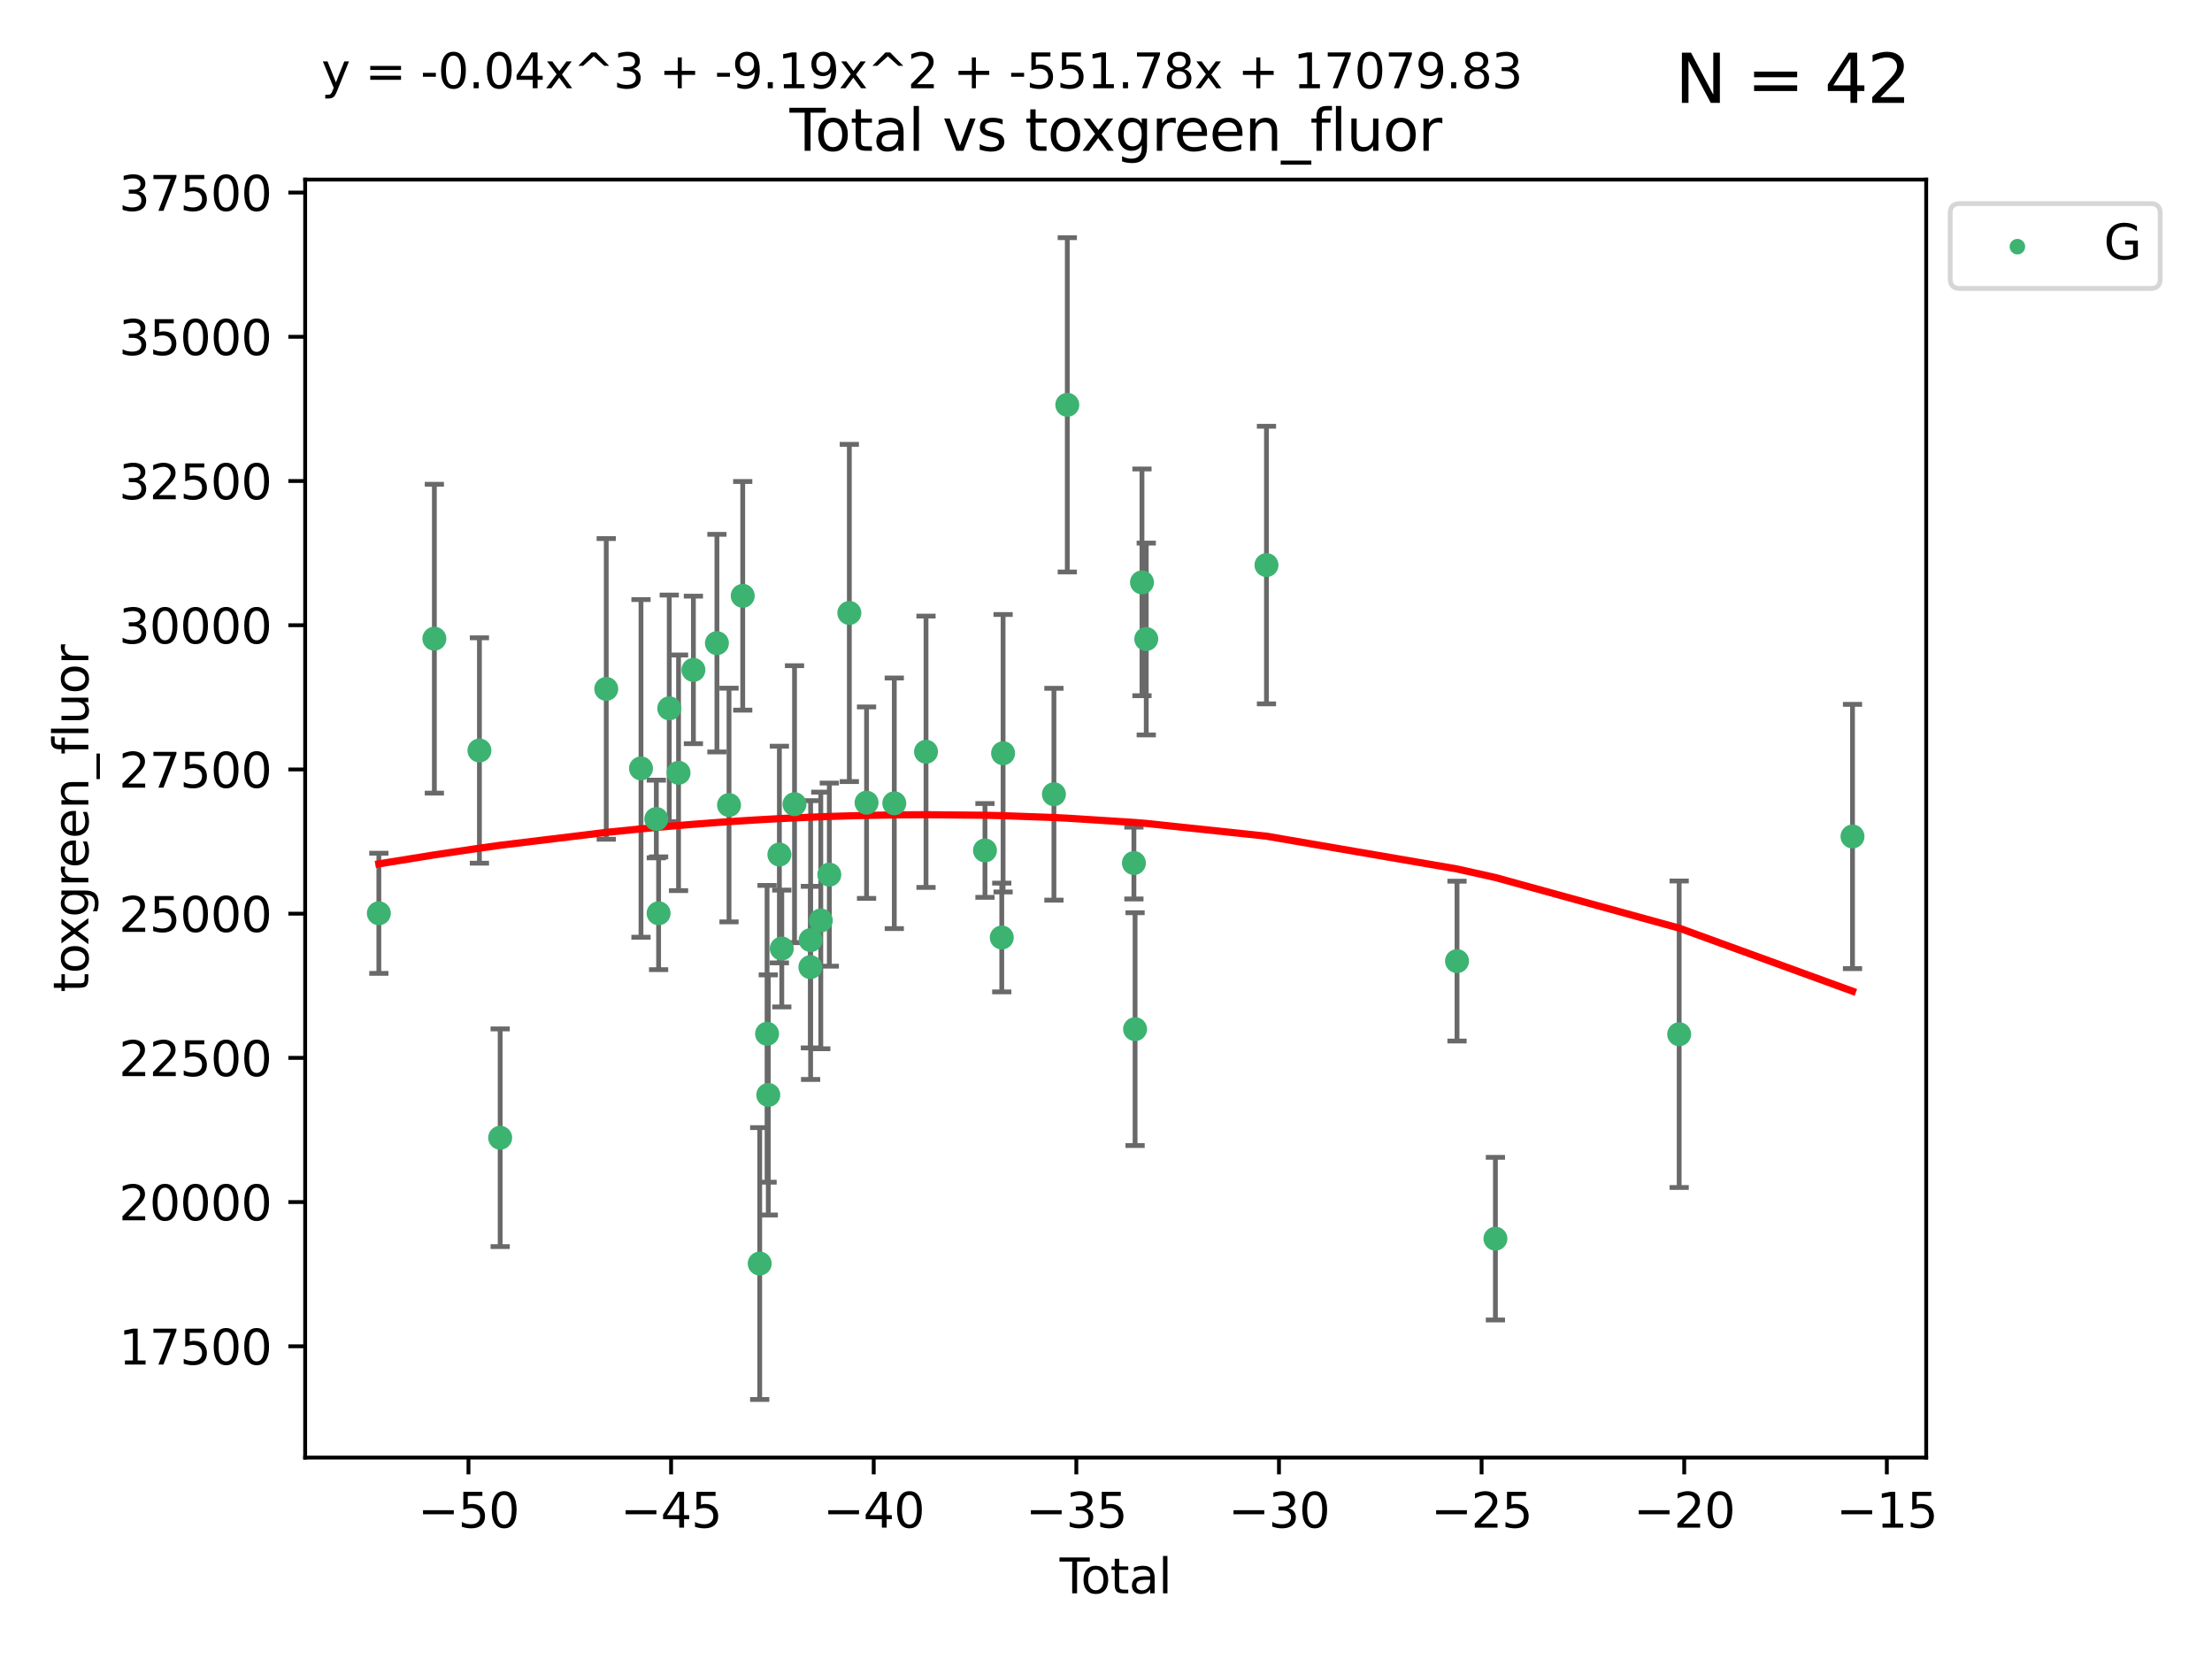 <?xml version="1.0" encoding="utf-8" standalone="no"?>
<!DOCTYPE svg PUBLIC "-//W3C//DTD SVG 1.1//EN"
  "http://www.w3.org/Graphics/SVG/1.1/DTD/svg11.dtd">
<svg xmlns:xlink="http://www.w3.org/1999/xlink" width="460.8pt" height="345.6pt" viewBox="0 0 460.8 345.6" xmlns="http://www.w3.org/2000/svg" version="1.1">
 <defs>
  <style type="text/css">*{stroke-linejoin: round; stroke-linecap: butt}</style>
 </defs>
 <g id="figure_1">
  <g id="patch_1">
   <path d="M 0 345.6 
L 460.8 345.6 
L 460.8 0 
L 0 0 
z
" style="fill: #ffffff"/>
  </g>
  <g id="axes_1">
   <g id="patch_2">
    <path d="M 63.571 303.64 
L 401.26 303.64 
L 401.26 37.411 
L 63.571 37.411 
z
" style="fill: #ffffff"/>
   </g>
   <g id="PathCollection_1">
    <defs>
     <path id="m96302962a8" d="M 0 1.118 
C 0.297 1.118 0.581 1 0.791 0.791 
C 1 0.581 1.118 0.297 1.118 0 
C 1.118 -0.297 1 -0.581 0.791 -0.791 
C 0.581 -1 0.297 -1.118 0 -1.118 
C -0.297 -1.118 -0.581 -1 -0.791 -0.791 
C -1 -0.581 -1.118 -0.297 -1.118 0 
C -1.118 0.297 -1 0.581 -0.791 0.791 
C -0.581 1 -0.297 1.118 0 1.118 
z
" style="stroke: #3cb371"/>
    </defs>
    <g clip-path="url(#pc45da81385)">
     <use xlink:href="#m96302962a8" x="78.921" y="190.252" style="fill: #3cb371; stroke: #3cb371"/>
     <use xlink:href="#m96302962a8" x="90.486" y="133.046" style="fill: #3cb371; stroke: #3cb371"/>
     <use xlink:href="#m96302962a8" x="99.873" y="156.342" style="fill: #3cb371; stroke: #3cb371"/>
     <use xlink:href="#m96302962a8" x="104.195" y="237.014" style="fill: #3cb371; stroke: #3cb371"/>
     <use xlink:href="#m96302962a8" x="126.292" y="143.513" style="fill: #3cb371; stroke: #3cb371"/>
     <use xlink:href="#m96302962a8" x="133.53" y="160.073" style="fill: #3cb371; stroke: #3cb371"/>
     <use xlink:href="#m96302962a8" x="136.724" y="170.613" style="fill: #3cb371; stroke: #3cb371"/>
     <use xlink:href="#m96302962a8" x="137.199" y="190.252" style="fill: #3cb371; stroke: #3cb371"/>
     <use xlink:href="#m96302962a8" x="139.416" y="147.561" style="fill: #3cb371; stroke: #3cb371"/>
     <use xlink:href="#m96302962a8" x="141.353" y="160.989" style="fill: #3cb371; stroke: #3cb371"/>
     <use xlink:href="#m96302962a8" x="144.448" y="139.556" style="fill: #3cb371; stroke: #3cb371"/>
     <use xlink:href="#m96302962a8" x="149.347" y="133.978" style="fill: #3cb371; stroke: #3cb371"/>
     <use xlink:href="#m96302962a8" x="151.868" y="167.702" style="fill: #3cb371; stroke: #3cb371"/>
     <use xlink:href="#m96302962a8" x="154.724" y="124.122" style="fill: #3cb371; stroke: #3cb371"/>
     <use xlink:href="#m96302962a8" x="158.262" y="263.222" style="fill: #3cb371; stroke: #3cb371"/>
     <use xlink:href="#m96302962a8" x="159.794" y="215.357" style="fill: #3cb371; stroke: #3cb371"/>
     <use xlink:href="#m96302962a8" x="160.046" y="228.095" style="fill: #3cb371; stroke: #3cb371"/>
     <use xlink:href="#m96302962a8" x="162.359" y="178.015" style="fill: #3cb371; stroke: #3cb371"/>
     <use xlink:href="#m96302962a8" x="162.861" y="197.595" style="fill: #3cb371; stroke: #3cb371"/>
     <use xlink:href="#m96302962a8" x="165.512" y="167.527" style="fill: #3cb371; stroke: #3cb371"/>
     <use xlink:href="#m96302962a8" x="168.821" y="201.468" style="fill: #3cb371; stroke: #3cb371"/>
     <use xlink:href="#m96302962a8" x="168.867" y="195.833" style="fill: #3cb371; stroke: #3cb371"/>
     <use xlink:href="#m96302962a8" x="170.987" y="191.746" style="fill: #3cb371; stroke: #3cb371"/>
     <use xlink:href="#m96302962a8" x="172.762" y="182.201" style="fill: #3cb371; stroke: #3cb371"/>
     <use xlink:href="#m96302962a8" x="176.931" y="127.69" style="fill: #3cb371; stroke: #3cb371"/>
     <use xlink:href="#m96302962a8" x="180.52" y="167.21" style="fill: #3cb371; stroke: #3cb371"/>
     <use xlink:href="#m96302962a8" x="186.297" y="167.34" style="fill: #3cb371; stroke: #3cb371"/>
     <use xlink:href="#m96302962a8" x="192.905" y="156.603" style="fill: #3cb371; stroke: #3cb371"/>
     <use xlink:href="#m96302962a8" x="205.187" y="177.162" style="fill: #3cb371; stroke: #3cb371"/>
     <use xlink:href="#m96302962a8" x="208.686" y="195.301" style="fill: #3cb371; stroke: #3cb371"/>
     <use xlink:href="#m96302962a8" x="208.961" y="156.914" style="fill: #3cb371; stroke: #3cb371"/>
     <use xlink:href="#m96302962a8" x="219.551" y="165.453" style="fill: #3cb371; stroke: #3cb371"/>
     <use xlink:href="#m96302962a8" x="222.337" y="84.331" style="fill: #3cb371; stroke: #3cb371"/>
     <use xlink:href="#m96302962a8" x="236.215" y="179.785" style="fill: #3cb371; stroke: #3cb371"/>
     <use xlink:href="#m96302962a8" x="236.459" y="214.389" style="fill: #3cb371; stroke: #3cb371"/>
     <use xlink:href="#m96302962a8" x="237.895" y="121.317" style="fill: #3cb371; stroke: #3cb371"/>
     <use xlink:href="#m96302962a8" x="238.786" y="133.12" style="fill: #3cb371; stroke: #3cb371"/>
     <use xlink:href="#m96302962a8" x="263.828" y="117.712" style="fill: #3cb371; stroke: #3cb371"/>
     <use xlink:href="#m96302962a8" x="303.523" y="200.216" style="fill: #3cb371; stroke: #3cb371"/>
     <use xlink:href="#m96302962a8" x="311.522" y="258.04" style="fill: #3cb371; stroke: #3cb371"/>
     <use xlink:href="#m96302962a8" x="349.803" y="215.448" style="fill: #3cb371; stroke: #3cb371"/>
     <use xlink:href="#m96302962a8" x="385.911" y="174.255" style="fill: #3cb371; stroke: #3cb371"/>
    </g>
   </g>
   <g id="matplotlib.axis_1">
    <g id="xtick_1">
     <g id="line2d_1">
      <defs>
       <path id="mb12d33e09a" d="M 0 0 
L 0 3.5 
" style="stroke: #000000; stroke-width: 0.8"/>
      </defs>
      <g>
       <use xlink:href="#mb12d33e09a" x="97.59" y="303.64" style="stroke: #000000; stroke-width: 0.8"/>
      </g>
     </g>
     <g id="text_1">
      <!-- −50 -->
      <g transform="translate(87.038 318.238)scale(0.1 -0.1)">
       <defs>
        <path id="DejaVuSans-2212" d="M 678 2272 
L 4684 2272 
L 4684 1741 
L 678 1741 
L 678 2272 
z
" transform="scale(0.016)"/>
        <path id="DejaVuSans-35" d="M 691 4666 
L 3169 4666 
L 3169 4134 
L 1269 4134 
L 1269 2991 
Q 1406 3038 1543 3061 
Q 1681 3084 1819 3084 
Q 2600 3084 3056 2656 
Q 3513 2228 3513 1497 
Q 3513 744 3044 326 
Q 2575 -91 1722 -91 
Q 1428 -91 1123 -41 
Q 819 9 494 109 
L 494 744 
Q 775 591 1075 516 
Q 1375 441 1709 441 
Q 2250 441 2565 725 
Q 2881 1009 2881 1497 
Q 2881 1984 2565 2268 
Q 2250 2553 1709 2553 
Q 1456 2553 1204 2497 
Q 953 2441 691 2322 
L 691 4666 
z
" transform="scale(0.016)"/>
        <path id="DejaVuSans-30" d="M 2034 4250 
Q 1547 4250 1301 3770 
Q 1056 3291 1056 2328 
Q 1056 1369 1301 889 
Q 1547 409 2034 409 
Q 2525 409 2770 889 
Q 3016 1369 3016 2328 
Q 3016 3291 2770 3770 
Q 2525 4250 2034 4250 
z
M 2034 4750 
Q 2819 4750 3233 4129 
Q 3647 3509 3647 2328 
Q 3647 1150 3233 529 
Q 2819 -91 2034 -91 
Q 1250 -91 836 529 
Q 422 1150 422 2328 
Q 422 3509 836 4129 
Q 1250 4750 2034 4750 
z
" transform="scale(0.016)"/>
       </defs>
       <use xlink:href="#DejaVuSans-2212"/>
       <use xlink:href="#DejaVuSans-35" x="83.789"/>
       <use xlink:href="#DejaVuSans-30" x="147.412"/>
      </g>
     </g>
    </g>
    <g id="xtick_2">
     <g id="line2d_2">
      <g>
       <use xlink:href="#mb12d33e09a" x="139.801" y="303.64" style="stroke: #000000; stroke-width: 0.8"/>
      </g>
     </g>
     <g id="text_2">
      <!-- −45 -->
      <g transform="translate(129.249 318.238)scale(0.1 -0.1)">
       <defs>
        <path id="DejaVuSans-34" d="M 2419 4116 
L 825 1625 
L 2419 1625 
L 2419 4116 
z
M 2253 4666 
L 3047 4666 
L 3047 1625 
L 3713 1625 
L 3713 1100 
L 3047 1100 
L 3047 0 
L 2419 0 
L 2419 1100 
L 313 1100 
L 313 1709 
L 2253 4666 
z
" transform="scale(0.016)"/>
       </defs>
       <use xlink:href="#DejaVuSans-2212"/>
       <use xlink:href="#DejaVuSans-34" x="83.789"/>
       <use xlink:href="#DejaVuSans-35" x="147.412"/>
      </g>
     </g>
    </g>
    <g id="xtick_3">
     <g id="line2d_3">
      <g>
       <use xlink:href="#mb12d33e09a" x="182.011" y="303.64" style="stroke: #000000; stroke-width: 0.8"/>
      </g>
     </g>
     <g id="text_3">
      <!-- −40 -->
      <g transform="translate(171.459 318.238)scale(0.1 -0.1)">
       <use xlink:href="#DejaVuSans-2212"/>
       <use xlink:href="#DejaVuSans-34" x="83.789"/>
       <use xlink:href="#DejaVuSans-30" x="147.412"/>
      </g>
     </g>
    </g>
    <g id="xtick_4">
     <g id="line2d_4">
      <g>
       <use xlink:href="#mb12d33e09a" x="224.222" y="303.64" style="stroke: #000000; stroke-width: 0.8"/>
      </g>
     </g>
     <g id="text_4">
      <!-- −35 -->
      <g transform="translate(213.669 318.238)scale(0.1 -0.1)">
       <defs>
        <path id="DejaVuSans-33" d="M 2597 2516 
Q 3050 2419 3304 2112 
Q 3559 1806 3559 1356 
Q 3559 666 3084 287 
Q 2609 -91 1734 -91 
Q 1441 -91 1130 -33 
Q 819 25 488 141 
L 488 750 
Q 750 597 1062 519 
Q 1375 441 1716 441 
Q 2309 441 2620 675 
Q 2931 909 2931 1356 
Q 2931 1769 2642 2001 
Q 2353 2234 1838 2234 
L 1294 2234 
L 1294 2753 
L 1863 2753 
Q 2328 2753 2575 2939 
Q 2822 3125 2822 3475 
Q 2822 3834 2567 4026 
Q 2313 4219 1838 4219 
Q 1578 4219 1281 4162 
Q 984 4106 628 3988 
L 628 4550 
Q 988 4650 1302 4700 
Q 1616 4750 1894 4750 
Q 2613 4750 3031 4423 
Q 3450 4097 3450 3541 
Q 3450 3153 3228 2886 
Q 3006 2619 2597 2516 
z
" transform="scale(0.016)"/>
       </defs>
       <use xlink:href="#DejaVuSans-2212"/>
       <use xlink:href="#DejaVuSans-33" x="83.789"/>
       <use xlink:href="#DejaVuSans-35" x="147.412"/>
      </g>
     </g>
    </g>
    <g id="xtick_5">
     <g id="line2d_5">
      <g>
       <use xlink:href="#mb12d33e09a" x="266.432" y="303.64" style="stroke: #000000; stroke-width: 0.8"/>
      </g>
     </g>
     <g id="text_5">
      <!-- −30 -->
      <g transform="translate(255.88 318.238)scale(0.1 -0.1)">
       <use xlink:href="#DejaVuSans-2212"/>
       <use xlink:href="#DejaVuSans-33" x="83.789"/>
       <use xlink:href="#DejaVuSans-30" x="147.412"/>
      </g>
     </g>
    </g>
    <g id="xtick_6">
     <g id="line2d_6">
      <g>
       <use xlink:href="#mb12d33e09a" x="308.643" y="303.64" style="stroke: #000000; stroke-width: 0.8"/>
      </g>
     </g>
     <g id="text_6">
      <!-- −25 -->
      <g transform="translate(298.09 318.238)scale(0.1 -0.1)">
       <defs>
        <path id="DejaVuSans-32" d="M 1228 531 
L 3431 531 
L 3431 0 
L 469 0 
L 469 531 
Q 828 903 1448 1529 
Q 2069 2156 2228 2338 
Q 2531 2678 2651 2914 
Q 2772 3150 2772 3378 
Q 2772 3750 2511 3984 
Q 2250 4219 1831 4219 
Q 1534 4219 1204 4116 
Q 875 4013 500 3803 
L 500 4441 
Q 881 4594 1212 4672 
Q 1544 4750 1819 4750 
Q 2544 4750 2975 4387 
Q 3406 4025 3406 3419 
Q 3406 3131 3298 2873 
Q 3191 2616 2906 2266 
Q 2828 2175 2409 1742 
Q 1991 1309 1228 531 
z
" transform="scale(0.016)"/>
       </defs>
       <use xlink:href="#DejaVuSans-2212"/>
       <use xlink:href="#DejaVuSans-32" x="83.789"/>
       <use xlink:href="#DejaVuSans-35" x="147.412"/>
      </g>
     </g>
    </g>
    <g id="xtick_7">
     <g id="line2d_7">
      <g>
       <use xlink:href="#mb12d33e09a" x="350.853" y="303.64" style="stroke: #000000; stroke-width: 0.8"/>
      </g>
     </g>
     <g id="text_7">
      <!-- −20 -->
      <g transform="translate(340.301 318.238)scale(0.1 -0.1)">
       <use xlink:href="#DejaVuSans-2212"/>
       <use xlink:href="#DejaVuSans-32" x="83.789"/>
       <use xlink:href="#DejaVuSans-30" x="147.412"/>
      </g>
     </g>
    </g>
    <g id="xtick_8">
     <g id="line2d_8">
      <g>
       <use xlink:href="#mb12d33e09a" x="393.063" y="303.64" style="stroke: #000000; stroke-width: 0.8"/>
      </g>
     </g>
     <g id="text_8">
      <!-- −15 -->
      <g transform="translate(382.511 318.238)scale(0.1 -0.1)">
       <defs>
        <path id="DejaVuSans-31" d="M 794 531 
L 1825 531 
L 1825 4091 
L 703 3866 
L 703 4441 
L 1819 4666 
L 2450 4666 
L 2450 531 
L 3481 531 
L 3481 0 
L 794 0 
L 794 531 
z
" transform="scale(0.016)"/>
       </defs>
       <use xlink:href="#DejaVuSans-2212"/>
       <use xlink:href="#DejaVuSans-31" x="83.789"/>
       <use xlink:href="#DejaVuSans-35" x="147.412"/>
      </g>
     </g>
    </g>
    <g id="text_9">
     <!-- Total -->
     <g transform="translate(220.739 331.917)scale(0.1 -0.1)">
      <defs>
       <path id="DejaVuSans-54" d="M -19 4666 
L 3928 4666 
L 3928 4134 
L 2272 4134 
L 2272 0 
L 1638 0 
L 1638 4134 
L -19 4134 
L -19 4666 
z
" transform="scale(0.016)"/>
       <path id="DejaVuSans-6f" d="M 1959 3097 
Q 1497 3097 1228 2736 
Q 959 2375 959 1747 
Q 959 1119 1226 758 
Q 1494 397 1959 397 
Q 2419 397 2687 759 
Q 2956 1122 2956 1747 
Q 2956 2369 2687 2733 
Q 2419 3097 1959 3097 
z
M 1959 3584 
Q 2709 3584 3137 3096 
Q 3566 2609 3566 1747 
Q 3566 888 3137 398 
Q 2709 -91 1959 -91 
Q 1206 -91 779 398 
Q 353 888 353 1747 
Q 353 2609 779 3096 
Q 1206 3584 1959 3584 
z
" transform="scale(0.016)"/>
       <path id="DejaVuSans-74" d="M 1172 4494 
L 1172 3500 
L 2356 3500 
L 2356 3053 
L 1172 3053 
L 1172 1153 
Q 1172 725 1289 603 
Q 1406 481 1766 481 
L 2356 481 
L 2356 0 
L 1766 0 
Q 1100 0 847 248 
Q 594 497 594 1153 
L 594 3053 
L 172 3053 
L 172 3500 
L 594 3500 
L 594 4494 
L 1172 4494 
z
" transform="scale(0.016)"/>
       <path id="DejaVuSans-61" d="M 2194 1759 
Q 1497 1759 1228 1600 
Q 959 1441 959 1056 
Q 959 750 1161 570 
Q 1363 391 1709 391 
Q 2188 391 2477 730 
Q 2766 1069 2766 1631 
L 2766 1759 
L 2194 1759 
z
M 3341 1997 
L 3341 0 
L 2766 0 
L 2766 531 
Q 2569 213 2275 61 
Q 1981 -91 1556 -91 
Q 1019 -91 701 211 
Q 384 513 384 1019 
Q 384 1609 779 1909 
Q 1175 2209 1959 2209 
L 2766 2209 
L 2766 2266 
Q 2766 2663 2505 2880 
Q 2244 3097 1772 3097 
Q 1472 3097 1187 3025 
Q 903 2953 641 2809 
L 641 3341 
Q 956 3463 1253 3523 
Q 1550 3584 1831 3584 
Q 2591 3584 2966 3190 
Q 3341 2797 3341 1997 
z
" transform="scale(0.016)"/>
       <path id="DejaVuSans-6c" d="M 603 4863 
L 1178 4863 
L 1178 0 
L 603 0 
L 603 4863 
z
" transform="scale(0.016)"/>
      </defs>
      <use xlink:href="#DejaVuSans-54"/>
      <use xlink:href="#DejaVuSans-6f" x="44.084"/>
      <use xlink:href="#DejaVuSans-74" x="105.266"/>
      <use xlink:href="#DejaVuSans-61" x="144.475"/>
      <use xlink:href="#DejaVuSans-6c" x="205.754"/>
     </g>
    </g>
   </g>
   <g id="matplotlib.axis_2">
    <g id="ytick_1">
     <g id="line2d_9">
      <defs>
       <path id="m0182010932" d="M 0 0 
L -3.5 0 
" style="stroke: #000000; stroke-width: 0.8"/>
      </defs>
      <g>
       <use xlink:href="#m0182010932" x="63.571" y="280.458" style="stroke: #000000; stroke-width: 0.8"/>
      </g>
     </g>
     <g id="text_10">
      <!-- 17500 -->
      <g transform="translate(24.759 284.257)scale(0.1 -0.1)">
       <defs>
        <path id="DejaVuSans-37" d="M 525 4666 
L 3525 4666 
L 3525 4397 
L 1831 0 
L 1172 0 
L 2766 4134 
L 525 4134 
L 525 4666 
z
" transform="scale(0.016)"/>
       </defs>
       <use xlink:href="#DejaVuSans-31"/>
       <use xlink:href="#DejaVuSans-37" x="63.623"/>
       <use xlink:href="#DejaVuSans-35" x="127.246"/>
       <use xlink:href="#DejaVuSans-30" x="190.869"/>
       <use xlink:href="#DejaVuSans-30" x="254.492"/>
      </g>
     </g>
    </g>
    <g id="ytick_2">
     <g id="line2d_10">
      <g>
       <use xlink:href="#m0182010932" x="63.571" y="250.415" style="stroke: #000000; stroke-width: 0.8"/>
      </g>
     </g>
     <g id="text_11">
      <!-- 20000 -->
      <g transform="translate(24.759 254.215)scale(0.1 -0.1)">
       <use xlink:href="#DejaVuSans-32"/>
       <use xlink:href="#DejaVuSans-30" x="63.623"/>
       <use xlink:href="#DejaVuSans-30" x="127.246"/>
       <use xlink:href="#DejaVuSans-30" x="190.869"/>
       <use xlink:href="#DejaVuSans-30" x="254.492"/>
      </g>
     </g>
    </g>
    <g id="ytick_3">
     <g id="line2d_11">
      <g>
       <use xlink:href="#m0182010932" x="63.571" y="220.373" style="stroke: #000000; stroke-width: 0.8"/>
      </g>
     </g>
     <g id="text_12">
      <!-- 22500 -->
      <g transform="translate(24.759 224.172)scale(0.1 -0.1)">
       <use xlink:href="#DejaVuSans-32"/>
       <use xlink:href="#DejaVuSans-32" x="63.623"/>
       <use xlink:href="#DejaVuSans-35" x="127.246"/>
       <use xlink:href="#DejaVuSans-30" x="190.869"/>
       <use xlink:href="#DejaVuSans-30" x="254.492"/>
      </g>
     </g>
    </g>
    <g id="ytick_4">
     <g id="line2d_12">
      <g>
       <use xlink:href="#m0182010932" x="63.571" y="190.33" style="stroke: #000000; stroke-width: 0.8"/>
      </g>
     </g>
     <g id="text_13">
      <!-- 25000 -->
      <g transform="translate(24.759 194.129)scale(0.1 -0.1)">
       <use xlink:href="#DejaVuSans-32"/>
       <use xlink:href="#DejaVuSans-35" x="63.623"/>
       <use xlink:href="#DejaVuSans-30" x="127.246"/>
       <use xlink:href="#DejaVuSans-30" x="190.869"/>
       <use xlink:href="#DejaVuSans-30" x="254.492"/>
      </g>
     </g>
    </g>
    <g id="ytick_5">
     <g id="line2d_13">
      <g>
       <use xlink:href="#m0182010932" x="63.571" y="160.287" style="stroke: #000000; stroke-width: 0.8"/>
      </g>
     </g>
     <g id="text_14">
      <!-- 27500 -->
      <g transform="translate(24.759 164.087)scale(0.1 -0.1)">
       <use xlink:href="#DejaVuSans-32"/>
       <use xlink:href="#DejaVuSans-37" x="63.623"/>
       <use xlink:href="#DejaVuSans-35" x="127.246"/>
       <use xlink:href="#DejaVuSans-30" x="190.869"/>
       <use xlink:href="#DejaVuSans-30" x="254.492"/>
      </g>
     </g>
    </g>
    <g id="ytick_6">
     <g id="line2d_14">
      <g>
       <use xlink:href="#m0182010932" x="63.571" y="130.245" style="stroke: #000000; stroke-width: 0.8"/>
      </g>
     </g>
     <g id="text_15">
      <!-- 30000 -->
      <g transform="translate(24.759 134.044)scale(0.1 -0.1)">
       <use xlink:href="#DejaVuSans-33"/>
       <use xlink:href="#DejaVuSans-30" x="63.623"/>
       <use xlink:href="#DejaVuSans-30" x="127.246"/>
       <use xlink:href="#DejaVuSans-30" x="190.869"/>
       <use xlink:href="#DejaVuSans-30" x="254.492"/>
      </g>
     </g>
    </g>
    <g id="ytick_7">
     <g id="line2d_15">
      <g>
       <use xlink:href="#m0182010932" x="63.571" y="100.202" style="stroke: #000000; stroke-width: 0.8"/>
      </g>
     </g>
     <g id="text_16">
      <!-- 32500 -->
      <g transform="translate(24.759 104.001)scale(0.1 -0.1)">
       <use xlink:href="#DejaVuSans-33"/>
       <use xlink:href="#DejaVuSans-32" x="63.623"/>
       <use xlink:href="#DejaVuSans-35" x="127.246"/>
       <use xlink:href="#DejaVuSans-30" x="190.869"/>
       <use xlink:href="#DejaVuSans-30" x="254.492"/>
      </g>
     </g>
    </g>
    <g id="ytick_8">
     <g id="line2d_16">
      <g>
       <use xlink:href="#m0182010932" x="63.571" y="70.159" style="stroke: #000000; stroke-width: 0.8"/>
      </g>
     </g>
     <g id="text_17">
      <!-- 35000 -->
      <g transform="translate(24.759 73.959)scale(0.1 -0.1)">
       <use xlink:href="#DejaVuSans-33"/>
       <use xlink:href="#DejaVuSans-35" x="63.623"/>
       <use xlink:href="#DejaVuSans-30" x="127.246"/>
       <use xlink:href="#DejaVuSans-30" x="190.869"/>
       <use xlink:href="#DejaVuSans-30" x="254.492"/>
      </g>
     </g>
    </g>
    <g id="ytick_9">
     <g id="line2d_17">
      <g>
       <use xlink:href="#m0182010932" x="63.571" y="40.117" style="stroke: #000000; stroke-width: 0.8"/>
      </g>
     </g>
     <g id="text_18">
      <!-- 37500 -->
      <g transform="translate(24.759 43.916)scale(0.1 -0.1)">
       <use xlink:href="#DejaVuSans-33"/>
       <use xlink:href="#DejaVuSans-37" x="63.623"/>
       <use xlink:href="#DejaVuSans-35" x="127.246"/>
       <use xlink:href="#DejaVuSans-30" x="190.869"/>
       <use xlink:href="#DejaVuSans-30" x="254.492"/>
      </g>
     </g>
    </g>
    <g id="text_19">
     <!-- toxgreen_fluor -->
     <g transform="translate(18.401 206.72)rotate(-90)scale(0.1 -0.1)">
      <defs>
       <path id="DejaVuSans-78" d="M 3513 3500 
L 2247 1797 
L 3578 0 
L 2900 0 
L 1881 1375 
L 863 0 
L 184 0 
L 1544 1831 
L 300 3500 
L 978 3500 
L 1906 2253 
L 2834 3500 
L 3513 3500 
z
" transform="scale(0.016)"/>
       <path id="DejaVuSans-67" d="M 2906 1791 
Q 2906 2416 2648 2759 
Q 2391 3103 1925 3103 
Q 1463 3103 1205 2759 
Q 947 2416 947 1791 
Q 947 1169 1205 825 
Q 1463 481 1925 481 
Q 2391 481 2648 825 
Q 2906 1169 2906 1791 
z
M 3481 434 
Q 3481 -459 3084 -895 
Q 2688 -1331 1869 -1331 
Q 1566 -1331 1297 -1286 
Q 1028 -1241 775 -1147 
L 775 -588 
Q 1028 -725 1275 -790 
Q 1522 -856 1778 -856 
Q 2344 -856 2625 -561 
Q 2906 -266 2906 331 
L 2906 616 
Q 2728 306 2450 153 
Q 2172 0 1784 0 
Q 1141 0 747 490 
Q 353 981 353 1791 
Q 353 2603 747 3093 
Q 1141 3584 1784 3584 
Q 2172 3584 2450 3431 
Q 2728 3278 2906 2969 
L 2906 3500 
L 3481 3500 
L 3481 434 
z
" transform="scale(0.016)"/>
       <path id="DejaVuSans-72" d="M 2631 2963 
Q 2534 3019 2420 3045 
Q 2306 3072 2169 3072 
Q 1681 3072 1420 2755 
Q 1159 2438 1159 1844 
L 1159 0 
L 581 0 
L 581 3500 
L 1159 3500 
L 1159 2956 
Q 1341 3275 1631 3429 
Q 1922 3584 2338 3584 
Q 2397 3584 2469 3576 
Q 2541 3569 2628 3553 
L 2631 2963 
z
" transform="scale(0.016)"/>
       <path id="DejaVuSans-65" d="M 3597 1894 
L 3597 1613 
L 953 1613 
Q 991 1019 1311 708 
Q 1631 397 2203 397 
Q 2534 397 2845 478 
Q 3156 559 3463 722 
L 3463 178 
Q 3153 47 2828 -22 
Q 2503 -91 2169 -91 
Q 1331 -91 842 396 
Q 353 884 353 1716 
Q 353 2575 817 3079 
Q 1281 3584 2069 3584 
Q 2775 3584 3186 3129 
Q 3597 2675 3597 1894 
z
M 3022 2063 
Q 3016 2534 2758 2815 
Q 2500 3097 2075 3097 
Q 1594 3097 1305 2825 
Q 1016 2553 972 2059 
L 3022 2063 
z
" transform="scale(0.016)"/>
       <path id="DejaVuSans-6e" d="M 3513 2113 
L 3513 0 
L 2938 0 
L 2938 2094 
Q 2938 2591 2744 2837 
Q 2550 3084 2163 3084 
Q 1697 3084 1428 2787 
Q 1159 2491 1159 1978 
L 1159 0 
L 581 0 
L 581 3500 
L 1159 3500 
L 1159 2956 
Q 1366 3272 1645 3428 
Q 1925 3584 2291 3584 
Q 2894 3584 3203 3211 
Q 3513 2838 3513 2113 
z
" transform="scale(0.016)"/>
       <path id="DejaVuSans-5f" d="M 3263 -1063 
L 3263 -1509 
L -63 -1509 
L -63 -1063 
L 3263 -1063 
z
" transform="scale(0.016)"/>
       <path id="DejaVuSans-66" d="M 2375 4863 
L 2375 4384 
L 1825 4384 
Q 1516 4384 1395 4259 
Q 1275 4134 1275 3809 
L 1275 3500 
L 2222 3500 
L 2222 3053 
L 1275 3053 
L 1275 0 
L 697 0 
L 697 3053 
L 147 3053 
L 147 3500 
L 697 3500 
L 697 3744 
Q 697 4328 969 4595 
Q 1241 4863 1831 4863 
L 2375 4863 
z
" transform="scale(0.016)"/>
       <path id="DejaVuSans-75" d="M 544 1381 
L 544 3500 
L 1119 3500 
L 1119 1403 
Q 1119 906 1312 657 
Q 1506 409 1894 409 
Q 2359 409 2629 706 
Q 2900 1003 2900 1516 
L 2900 3500 
L 3475 3500 
L 3475 0 
L 2900 0 
L 2900 538 
Q 2691 219 2414 64 
Q 2138 -91 1772 -91 
Q 1169 -91 856 284 
Q 544 659 544 1381 
z
M 1991 3584 
L 1991 3584 
z
" transform="scale(0.016)"/>
      </defs>
      <use xlink:href="#DejaVuSans-74"/>
      <use xlink:href="#DejaVuSans-6f" x="39.209"/>
      <use xlink:href="#DejaVuSans-78" x="97.266"/>
      <use xlink:href="#DejaVuSans-67" x="156.445"/>
      <use xlink:href="#DejaVuSans-72" x="219.922"/>
      <use xlink:href="#DejaVuSans-65" x="258.785"/>
      <use xlink:href="#DejaVuSans-65" x="320.309"/>
      <use xlink:href="#DejaVuSans-6e" x="381.832"/>
      <use xlink:href="#DejaVuSans-5f" x="445.211"/>
      <use xlink:href="#DejaVuSans-66" x="495.211"/>
      <use xlink:href="#DejaVuSans-6c" x="530.416"/>
      <use xlink:href="#DejaVuSans-75" x="558.199"/>
      <use xlink:href="#DejaVuSans-6f" x="621.578"/>
      <use xlink:href="#DejaVuSans-72" x="682.76"/>
     </g>
    </g>
   </g>
   <g id="LineCollection_1">
    <path d="M 78.921 202.768 
L 78.921 177.737 
" clip-path="url(#pc45da81385)" style="fill: none; stroke: #696969"/>
    <path d="M 90.486 165.216 
L 90.486 100.876 
" clip-path="url(#pc45da81385)" style="fill: none; stroke: #696969"/>
    <path d="M 99.873 179.819 
L 99.873 132.864 
" clip-path="url(#pc45da81385)" style="fill: none; stroke: #696969"/>
    <path d="M 104.195 259.688 
L 104.195 214.339 
" clip-path="url(#pc45da81385)" style="fill: none; stroke: #696969"/>
    <path d="M 126.292 174.828 
L 126.292 112.198 
" clip-path="url(#pc45da81385)" style="fill: none; stroke: #696969"/>
    <path d="M 133.53 195.246 
L 133.53 124.899 
" clip-path="url(#pc45da81385)" style="fill: none; stroke: #696969"/>
    <path d="M 136.724 178.704 
L 136.724 162.521 
" clip-path="url(#pc45da81385)" style="fill: none; stroke: #696969"/>
    <path d="M 137.199 201.995 
L 137.199 178.508 
" clip-path="url(#pc45da81385)" style="fill: none; stroke: #696969"/>
    <path d="M 139.416 171.162 
L 139.416 123.96 
" clip-path="url(#pc45da81385)" style="fill: none; stroke: #696969"/>
    <path d="M 141.353 185.534 
L 141.353 136.445 
" clip-path="url(#pc45da81385)" style="fill: none; stroke: #696969"/>
    <path d="M 144.448 154.923 
L 144.448 124.188 
" clip-path="url(#pc45da81385)" style="fill: none; stroke: #696969"/>
    <path d="M 149.347 156.642 
L 149.347 111.314 
" clip-path="url(#pc45da81385)" style="fill: none; stroke: #696969"/>
    <path d="M 151.868 192.039 
L 151.868 143.364 
" clip-path="url(#pc45da81385)" style="fill: none; stroke: #696969"/>
    <path d="M 154.724 147.937 
L 154.724 100.308 
" clip-path="url(#pc45da81385)" style="fill: none; stroke: #696969"/>
    <path d="M 158.262 291.539 
L 158.262 234.905 
" clip-path="url(#pc45da81385)" style="fill: none; stroke: #696969"/>
    <path d="M 159.794 246.266 
L 159.794 184.449 
" clip-path="url(#pc45da81385)" style="fill: none; stroke: #696969"/>
    <path d="M 160.046 253.109 
L 160.046 203.082 
" clip-path="url(#pc45da81385)" style="fill: none; stroke: #696969"/>
    <path d="M 162.359 200.582 
L 162.359 155.447 
" clip-path="url(#pc45da81385)" style="fill: none; stroke: #696969"/>
    <path d="M 162.861 209.765 
L 162.861 185.426 
" clip-path="url(#pc45da81385)" style="fill: none; stroke: #696969"/>
    <path d="M 165.512 196.375 
L 165.512 138.68 
" clip-path="url(#pc45da81385)" style="fill: none; stroke: #696969"/>
    <path d="M 168.821 218.297 
L 168.821 184.638 
" clip-path="url(#pc45da81385)" style="fill: none; stroke: #696969"/>
    <path d="M 168.867 224.87 
L 168.867 166.795 
" clip-path="url(#pc45da81385)" style="fill: none; stroke: #696969"/>
    <path d="M 170.987 218.476 
L 170.987 165.017 
" clip-path="url(#pc45da81385)" style="fill: none; stroke: #696969"/>
    <path d="M 172.762 201.271 
L 172.762 163.13 
" clip-path="url(#pc45da81385)" style="fill: none; stroke: #696969"/>
    <path d="M 176.931 162.815 
L 176.931 92.565 
" clip-path="url(#pc45da81385)" style="fill: none; stroke: #696969"/>
    <path d="M 180.52 187.152 
L 180.52 147.268 
" clip-path="url(#pc45da81385)" style="fill: none; stroke: #696969"/>
    <path d="M 186.297 193.44 
L 186.297 141.239 
" clip-path="url(#pc45da81385)" style="fill: none; stroke: #696969"/>
    <path d="M 192.905 184.864 
L 192.905 128.341 
" clip-path="url(#pc45da81385)" style="fill: none; stroke: #696969"/>
    <path d="M 205.187 186.935 
L 205.187 167.389 
" clip-path="url(#pc45da81385)" style="fill: none; stroke: #696969"/>
    <path d="M 208.686 206.627 
L 208.686 183.974 
" clip-path="url(#pc45da81385)" style="fill: none; stroke: #696969"/>
    <path d="M 208.961 185.815 
L 208.961 128.013 
" clip-path="url(#pc45da81385)" style="fill: none; stroke: #696969"/>
    <path d="M 219.551 187.516 
L 219.551 143.39 
" clip-path="url(#pc45da81385)" style="fill: none; stroke: #696969"/>
    <path d="M 222.337 119.15 
L 222.337 49.513 
" clip-path="url(#pc45da81385)" style="fill: none; stroke: #696969"/>
    <path d="M 236.215 187.268 
L 236.215 172.303 
" clip-path="url(#pc45da81385)" style="fill: none; stroke: #696969"/>
    <path d="M 236.459 238.639 
L 236.459 190.139 
" clip-path="url(#pc45da81385)" style="fill: none; stroke: #696969"/>
    <path d="M 237.895 144.934 
L 237.895 97.7 
" clip-path="url(#pc45da81385)" style="fill: none; stroke: #696969"/>
    <path d="M 238.786 153.105 
L 238.786 113.135 
" clip-path="url(#pc45da81385)" style="fill: none; stroke: #696969"/>
    <path d="M 263.828 146.626 
L 263.828 88.798 
" clip-path="url(#pc45da81385)" style="fill: none; stroke: #696969"/>
    <path d="M 303.523 216.862 
L 303.523 183.571 
" clip-path="url(#pc45da81385)" style="fill: none; stroke: #696969"/>
    <path d="M 311.522 274.978 
L 311.522 241.101 
" clip-path="url(#pc45da81385)" style="fill: none; stroke: #696969"/>
    <path d="M 349.803 247.372 
L 349.803 183.525 
" clip-path="url(#pc45da81385)" style="fill: none; stroke: #696969"/>
    <path d="M 385.911 201.78 
L 385.911 146.73 
" clip-path="url(#pc45da81385)" style="fill: none; stroke: #696969"/>
   </g>
   <g id="line2d_18">
    <defs>
     <path id="m91fbc64c84" d="M 2 0 
L -2 -0 
" style="stroke: #696969"/>
    </defs>
    <g clip-path="url(#pc45da81385)">
     <use xlink:href="#m91fbc64c84" x="78.921" y="202.768" style="fill: #696969; stroke: #696969"/>
     <use xlink:href="#m91fbc64c84" x="90.486" y="165.216" style="fill: #696969; stroke: #696969"/>
     <use xlink:href="#m91fbc64c84" x="99.873" y="179.819" style="fill: #696969; stroke: #696969"/>
     <use xlink:href="#m91fbc64c84" x="104.195" y="259.688" style="fill: #696969; stroke: #696969"/>
     <use xlink:href="#m91fbc64c84" x="126.292" y="174.828" style="fill: #696969; stroke: #696969"/>
     <use xlink:href="#m91fbc64c84" x="133.53" y="195.246" style="fill: #696969; stroke: #696969"/>
     <use xlink:href="#m91fbc64c84" x="136.724" y="178.704" style="fill: #696969; stroke: #696969"/>
     <use xlink:href="#m91fbc64c84" x="137.199" y="201.995" style="fill: #696969; stroke: #696969"/>
     <use xlink:href="#m91fbc64c84" x="139.416" y="171.162" style="fill: #696969; stroke: #696969"/>
     <use xlink:href="#m91fbc64c84" x="141.353" y="185.534" style="fill: #696969; stroke: #696969"/>
     <use xlink:href="#m91fbc64c84" x="144.448" y="154.923" style="fill: #696969; stroke: #696969"/>
     <use xlink:href="#m91fbc64c84" x="149.347" y="156.642" style="fill: #696969; stroke: #696969"/>
     <use xlink:href="#m91fbc64c84" x="151.868" y="192.039" style="fill: #696969; stroke: #696969"/>
     <use xlink:href="#m91fbc64c84" x="154.724" y="147.937" style="fill: #696969; stroke: #696969"/>
     <use xlink:href="#m91fbc64c84" x="158.262" y="291.539" style="fill: #696969; stroke: #696969"/>
     <use xlink:href="#m91fbc64c84" x="159.794" y="246.266" style="fill: #696969; stroke: #696969"/>
     <use xlink:href="#m91fbc64c84" x="160.046" y="253.109" style="fill: #696969; stroke: #696969"/>
     <use xlink:href="#m91fbc64c84" x="162.359" y="200.582" style="fill: #696969; stroke: #696969"/>
     <use xlink:href="#m91fbc64c84" x="162.861" y="209.765" style="fill: #696969; stroke: #696969"/>
     <use xlink:href="#m91fbc64c84" x="165.512" y="196.375" style="fill: #696969; stroke: #696969"/>
     <use xlink:href="#m91fbc64c84" x="168.821" y="218.297" style="fill: #696969; stroke: #696969"/>
     <use xlink:href="#m91fbc64c84" x="168.867" y="224.87" style="fill: #696969; stroke: #696969"/>
     <use xlink:href="#m91fbc64c84" x="170.987" y="218.476" style="fill: #696969; stroke: #696969"/>
     <use xlink:href="#m91fbc64c84" x="172.762" y="201.271" style="fill: #696969; stroke: #696969"/>
     <use xlink:href="#m91fbc64c84" x="176.931" y="162.815" style="fill: #696969; stroke: #696969"/>
     <use xlink:href="#m91fbc64c84" x="180.52" y="187.152" style="fill: #696969; stroke: #696969"/>
     <use xlink:href="#m91fbc64c84" x="186.297" y="193.44" style="fill: #696969; stroke: #696969"/>
     <use xlink:href="#m91fbc64c84" x="192.905" y="184.864" style="fill: #696969; stroke: #696969"/>
     <use xlink:href="#m91fbc64c84" x="205.187" y="186.935" style="fill: #696969; stroke: #696969"/>
     <use xlink:href="#m91fbc64c84" x="208.686" y="206.627" style="fill: #696969; stroke: #696969"/>
     <use xlink:href="#m91fbc64c84" x="208.961" y="185.815" style="fill: #696969; stroke: #696969"/>
     <use xlink:href="#m91fbc64c84" x="219.551" y="187.516" style="fill: #696969; stroke: #696969"/>
     <use xlink:href="#m91fbc64c84" x="222.337" y="119.15" style="fill: #696969; stroke: #696969"/>
     <use xlink:href="#m91fbc64c84" x="236.215" y="187.268" style="fill: #696969; stroke: #696969"/>
     <use xlink:href="#m91fbc64c84" x="236.459" y="238.639" style="fill: #696969; stroke: #696969"/>
     <use xlink:href="#m91fbc64c84" x="237.895" y="144.934" style="fill: #696969; stroke: #696969"/>
     <use xlink:href="#m91fbc64c84" x="238.786" y="153.105" style="fill: #696969; stroke: #696969"/>
     <use xlink:href="#m91fbc64c84" x="263.828" y="146.626" style="fill: #696969; stroke: #696969"/>
     <use xlink:href="#m91fbc64c84" x="303.523" y="216.862" style="fill: #696969; stroke: #696969"/>
     <use xlink:href="#m91fbc64c84" x="311.522" y="274.978" style="fill: #696969; stroke: #696969"/>
     <use xlink:href="#m91fbc64c84" x="349.803" y="247.372" style="fill: #696969; stroke: #696969"/>
     <use xlink:href="#m91fbc64c84" x="385.911" y="201.78" style="fill: #696969; stroke: #696969"/>
    </g>
   </g>
   <g id="line2d_19">
    <g clip-path="url(#pc45da81385)">
     <use xlink:href="#m91fbc64c84" x="78.921" y="177.737" style="fill: #696969; stroke: #696969"/>
     <use xlink:href="#m91fbc64c84" x="90.486" y="100.876" style="fill: #696969; stroke: #696969"/>
     <use xlink:href="#m91fbc64c84" x="99.873" y="132.864" style="fill: #696969; stroke: #696969"/>
     <use xlink:href="#m91fbc64c84" x="104.195" y="214.339" style="fill: #696969; stroke: #696969"/>
     <use xlink:href="#m91fbc64c84" x="126.292" y="112.198" style="fill: #696969; stroke: #696969"/>
     <use xlink:href="#m91fbc64c84" x="133.53" y="124.899" style="fill: #696969; stroke: #696969"/>
     <use xlink:href="#m91fbc64c84" x="136.724" y="162.521" style="fill: #696969; stroke: #696969"/>
     <use xlink:href="#m91fbc64c84" x="137.199" y="178.508" style="fill: #696969; stroke: #696969"/>
     <use xlink:href="#m91fbc64c84" x="139.416" y="123.96" style="fill: #696969; stroke: #696969"/>
     <use xlink:href="#m91fbc64c84" x="141.353" y="136.445" style="fill: #696969; stroke: #696969"/>
     <use xlink:href="#m91fbc64c84" x="144.448" y="124.188" style="fill: #696969; stroke: #696969"/>
     <use xlink:href="#m91fbc64c84" x="149.347" y="111.314" style="fill: #696969; stroke: #696969"/>
     <use xlink:href="#m91fbc64c84" x="151.868" y="143.364" style="fill: #696969; stroke: #696969"/>
     <use xlink:href="#m91fbc64c84" x="154.724" y="100.308" style="fill: #696969; stroke: #696969"/>
     <use xlink:href="#m91fbc64c84" x="158.262" y="234.905" style="fill: #696969; stroke: #696969"/>
     <use xlink:href="#m91fbc64c84" x="159.794" y="184.449" style="fill: #696969; stroke: #696969"/>
     <use xlink:href="#m91fbc64c84" x="160.046" y="203.082" style="fill: #696969; stroke: #696969"/>
     <use xlink:href="#m91fbc64c84" x="162.359" y="155.447" style="fill: #696969; stroke: #696969"/>
     <use xlink:href="#m91fbc64c84" x="162.861" y="185.426" style="fill: #696969; stroke: #696969"/>
     <use xlink:href="#m91fbc64c84" x="165.512" y="138.68" style="fill: #696969; stroke: #696969"/>
     <use xlink:href="#m91fbc64c84" x="168.821" y="184.638" style="fill: #696969; stroke: #696969"/>
     <use xlink:href="#m91fbc64c84" x="168.867" y="166.795" style="fill: #696969; stroke: #696969"/>
     <use xlink:href="#m91fbc64c84" x="170.987" y="165.017" style="fill: #696969; stroke: #696969"/>
     <use xlink:href="#m91fbc64c84" x="172.762" y="163.13" style="fill: #696969; stroke: #696969"/>
     <use xlink:href="#m91fbc64c84" x="176.931" y="92.565" style="fill: #696969; stroke: #696969"/>
     <use xlink:href="#m91fbc64c84" x="180.52" y="147.268" style="fill: #696969; stroke: #696969"/>
     <use xlink:href="#m91fbc64c84" x="186.297" y="141.239" style="fill: #696969; stroke: #696969"/>
     <use xlink:href="#m91fbc64c84" x="192.905" y="128.341" style="fill: #696969; stroke: #696969"/>
     <use xlink:href="#m91fbc64c84" x="205.187" y="167.389" style="fill: #696969; stroke: #696969"/>
     <use xlink:href="#m91fbc64c84" x="208.686" y="183.974" style="fill: #696969; stroke: #696969"/>
     <use xlink:href="#m91fbc64c84" x="208.961" y="128.013" style="fill: #696969; stroke: #696969"/>
     <use xlink:href="#m91fbc64c84" x="219.551" y="143.39" style="fill: #696969; stroke: #696969"/>
     <use xlink:href="#m91fbc64c84" x="222.337" y="49.513" style="fill: #696969; stroke: #696969"/>
     <use xlink:href="#m91fbc64c84" x="236.215" y="172.303" style="fill: #696969; stroke: #696969"/>
     <use xlink:href="#m91fbc64c84" x="236.459" y="190.139" style="fill: #696969; stroke: #696969"/>
     <use xlink:href="#m91fbc64c84" x="237.895" y="97.7" style="fill: #696969; stroke: #696969"/>
     <use xlink:href="#m91fbc64c84" x="238.786" y="113.135" style="fill: #696969; stroke: #696969"/>
     <use xlink:href="#m91fbc64c84" x="263.828" y="88.798" style="fill: #696969; stroke: #696969"/>
     <use xlink:href="#m91fbc64c84" x="303.523" y="183.571" style="fill: #696969; stroke: #696969"/>
     <use xlink:href="#m91fbc64c84" x="311.522" y="241.101" style="fill: #696969; stroke: #696969"/>
     <use xlink:href="#m91fbc64c84" x="349.803" y="183.525" style="fill: #696969; stroke: #696969"/>
     <use xlink:href="#m91fbc64c84" x="385.911" y="146.73" style="fill: #696969; stroke: #696969"/>
    </g>
   </g>
   <g id="line2d_20">
    <path d="M 78.921 179.957 
L 90.486 178.084 
L 99.873 176.689 
L 104.195 176.086 
L 126.292 173.4 
L 133.53 172.67 
L 136.724 172.372 
L 137.199 172.329 
L 139.416 172.132 
L 141.353 171.967 
L 144.448 171.714 
L 149.347 171.343 
L 151.868 171.167 
L 154.724 170.978 
L 158.262 170.763 
L 159.794 170.676 
L 160.046 170.662 
L 162.359 170.538 
L 162.861 170.512 
L 165.512 170.383 
L 168.821 170.237 
L 168.867 170.235 
L 170.987 170.151 
L 172.762 170.087 
L 176.931 169.955 
L 180.52 169.865 
L 186.297 169.764 
L 192.905 169.719 
L 205.187 169.833 
L 208.686 169.914 
L 208.961 169.922 
L 219.551 170.306 
L 222.337 170.441 
L 236.215 171.327 
L 236.459 171.346 
L 237.895 171.459 
L 238.786 171.532 
L 263.828 174.19 
L 303.523 181.02 
L 311.522 182.805 
L 349.803 193.346 
L 385.911 206.482 
" clip-path="url(#pc45da81385)" style="fill: none; stroke: #ff0000; stroke-width: 1.5; stroke-linecap: square"/>
   </g>
   <g id="line2d_21">
    <defs>
     <path id="m3d9c25b8b9" d="M 0 2 
C 0.53 2 1.039 1.789 1.414 1.414 
C 1.789 1.039 2 0.53 2 0 
C 2 -0.53 1.789 -1.039 1.414 -1.414 
C 1.039 -1.789 0.53 -2 0 -2 
C -0.53 -2 -1.039 -1.789 -1.414 -1.414 
C -1.789 -1.039 -2 -0.53 -2 0 
C -2 0.53 -1.789 1.039 -1.414 1.414 
C -1.039 1.789 -0.53 2 0 2 
z
" style="stroke: #3cb371"/>
    </defs>
    <g clip-path="url(#pc45da81385)">
     <use xlink:href="#m3d9c25b8b9" x="78.921" y="190.252" style="fill: #3cb371; stroke: #3cb371"/>
     <use xlink:href="#m3d9c25b8b9" x="90.486" y="133.046" style="fill: #3cb371; stroke: #3cb371"/>
     <use xlink:href="#m3d9c25b8b9" x="99.873" y="156.342" style="fill: #3cb371; stroke: #3cb371"/>
     <use xlink:href="#m3d9c25b8b9" x="104.195" y="237.014" style="fill: #3cb371; stroke: #3cb371"/>
     <use xlink:href="#m3d9c25b8b9" x="126.292" y="143.513" style="fill: #3cb371; stroke: #3cb371"/>
     <use xlink:href="#m3d9c25b8b9" x="133.53" y="160.073" style="fill: #3cb371; stroke: #3cb371"/>
     <use xlink:href="#m3d9c25b8b9" x="136.724" y="170.613" style="fill: #3cb371; stroke: #3cb371"/>
     <use xlink:href="#m3d9c25b8b9" x="137.199" y="190.252" style="fill: #3cb371; stroke: #3cb371"/>
     <use xlink:href="#m3d9c25b8b9" x="139.416" y="147.561" style="fill: #3cb371; stroke: #3cb371"/>
     <use xlink:href="#m3d9c25b8b9" x="141.353" y="160.989" style="fill: #3cb371; stroke: #3cb371"/>
     <use xlink:href="#m3d9c25b8b9" x="144.448" y="139.556" style="fill: #3cb371; stroke: #3cb371"/>
     <use xlink:href="#m3d9c25b8b9" x="149.347" y="133.978" style="fill: #3cb371; stroke: #3cb371"/>
     <use xlink:href="#m3d9c25b8b9" x="151.868" y="167.702" style="fill: #3cb371; stroke: #3cb371"/>
     <use xlink:href="#m3d9c25b8b9" x="154.724" y="124.122" style="fill: #3cb371; stroke: #3cb371"/>
     <use xlink:href="#m3d9c25b8b9" x="158.262" y="263.222" style="fill: #3cb371; stroke: #3cb371"/>
     <use xlink:href="#m3d9c25b8b9" x="159.794" y="215.357" style="fill: #3cb371; stroke: #3cb371"/>
     <use xlink:href="#m3d9c25b8b9" x="160.046" y="228.095" style="fill: #3cb371; stroke: #3cb371"/>
     <use xlink:href="#m3d9c25b8b9" x="162.359" y="178.015" style="fill: #3cb371; stroke: #3cb371"/>
     <use xlink:href="#m3d9c25b8b9" x="162.861" y="197.595" style="fill: #3cb371; stroke: #3cb371"/>
     <use xlink:href="#m3d9c25b8b9" x="165.512" y="167.527" style="fill: #3cb371; stroke: #3cb371"/>
     <use xlink:href="#m3d9c25b8b9" x="168.821" y="201.468" style="fill: #3cb371; stroke: #3cb371"/>
     <use xlink:href="#m3d9c25b8b9" x="168.867" y="195.833" style="fill: #3cb371; stroke: #3cb371"/>
     <use xlink:href="#m3d9c25b8b9" x="170.987" y="191.746" style="fill: #3cb371; stroke: #3cb371"/>
     <use xlink:href="#m3d9c25b8b9" x="172.762" y="182.201" style="fill: #3cb371; stroke: #3cb371"/>
     <use xlink:href="#m3d9c25b8b9" x="176.931" y="127.69" style="fill: #3cb371; stroke: #3cb371"/>
     <use xlink:href="#m3d9c25b8b9" x="180.52" y="167.21" style="fill: #3cb371; stroke: #3cb371"/>
     <use xlink:href="#m3d9c25b8b9" x="186.297" y="167.34" style="fill: #3cb371; stroke: #3cb371"/>
     <use xlink:href="#m3d9c25b8b9" x="192.905" y="156.603" style="fill: #3cb371; stroke: #3cb371"/>
     <use xlink:href="#m3d9c25b8b9" x="205.187" y="177.162" style="fill: #3cb371; stroke: #3cb371"/>
     <use xlink:href="#m3d9c25b8b9" x="208.686" y="195.301" style="fill: #3cb371; stroke: #3cb371"/>
     <use xlink:href="#m3d9c25b8b9" x="208.961" y="156.914" style="fill: #3cb371; stroke: #3cb371"/>
     <use xlink:href="#m3d9c25b8b9" x="219.551" y="165.453" style="fill: #3cb371; stroke: #3cb371"/>
     <use xlink:href="#m3d9c25b8b9" x="222.337" y="84.331" style="fill: #3cb371; stroke: #3cb371"/>
     <use xlink:href="#m3d9c25b8b9" x="236.215" y="179.785" style="fill: #3cb371; stroke: #3cb371"/>
     <use xlink:href="#m3d9c25b8b9" x="236.459" y="214.389" style="fill: #3cb371; stroke: #3cb371"/>
     <use xlink:href="#m3d9c25b8b9" x="237.895" y="121.317" style="fill: #3cb371; stroke: #3cb371"/>
     <use xlink:href="#m3d9c25b8b9" x="238.786" y="133.12" style="fill: #3cb371; stroke: #3cb371"/>
     <use xlink:href="#m3d9c25b8b9" x="263.828" y="117.712" style="fill: #3cb371; stroke: #3cb371"/>
     <use xlink:href="#m3d9c25b8b9" x="303.523" y="200.216" style="fill: #3cb371; stroke: #3cb371"/>
     <use xlink:href="#m3d9c25b8b9" x="311.522" y="258.04" style="fill: #3cb371; stroke: #3cb371"/>
     <use xlink:href="#m3d9c25b8b9" x="349.803" y="215.448" style="fill: #3cb371; stroke: #3cb371"/>
     <use xlink:href="#m3d9c25b8b9" x="385.911" y="174.255" style="fill: #3cb371; stroke: #3cb371"/>
    </g>
   </g>
   <g id="patch_3">
    <path d="M 63.571 303.64 
L 63.571 37.411 
" style="fill: none; stroke: #000000; stroke-width: 0.8; stroke-linejoin: miter; stroke-linecap: square"/>
   </g>
   <g id="patch_4">
    <path d="M 401.26 303.64 
L 401.26 37.411 
" style="fill: none; stroke: #000000; stroke-width: 0.8; stroke-linejoin: miter; stroke-linecap: square"/>
   </g>
   <g id="patch_5">
    <path d="M 63.571 303.64 
L 401.26 303.64 
" style="fill: none; stroke: #000000; stroke-width: 0.8; stroke-linejoin: miter; stroke-linecap: square"/>
   </g>
   <g id="patch_6">
    <path d="M 63.571 37.411 
L 401.26 37.411 
" style="fill: none; stroke: #000000; stroke-width: 0.8; stroke-linejoin: miter; stroke-linecap: square"/>
   </g>
   <g id="text_20">
    <!-- N = 42 -->
    <g transform="translate(348.964 21.426)scale(0.14 -0.14)">
     <defs>
      <path id="DejaVuSans-4e" d="M 628 4666 
L 1478 4666 
L 3547 763 
L 3547 4666 
L 4159 4666 
L 4159 0 
L 3309 0 
L 1241 3903 
L 1241 0 
L 628 0 
L 628 4666 
z
" transform="scale(0.016)"/>
      <path id="DejaVuSans-20" transform="scale(0.016)"/>
      <path id="DejaVuSans-3d" d="M 678 2906 
L 4684 2906 
L 4684 2381 
L 678 2381 
L 678 2906 
z
M 678 1631 
L 4684 1631 
L 4684 1100 
L 678 1100 
L 678 1631 
z
" transform="scale(0.016)"/>
     </defs>
     <use xlink:href="#DejaVuSans-4e"/>
     <use xlink:href="#DejaVuSans-20" x="74.805"/>
     <use xlink:href="#DejaVuSans-3d" x="106.592"/>
     <use xlink:href="#DejaVuSans-20" x="190.381"/>
     <use xlink:href="#DejaVuSans-34" x="222.168"/>
     <use xlink:href="#DejaVuSans-32" x="285.791"/>
    </g>
   </g>
   <g id="text_21">
    <!-- y = -0.04x^3 + -9.19x^2 + -551.78x + 17079.83 -->
    <g transform="translate(66.948 18.387)scale(0.1 -0.1)">
     <defs>
      <path id="DejaVuSans-79" d="M 2059 -325 
Q 1816 -950 1584 -1140 
Q 1353 -1331 966 -1331 
L 506 -1331 
L 506 -850 
L 844 -850 
Q 1081 -850 1212 -737 
Q 1344 -625 1503 -206 
L 1606 56 
L 191 3500 
L 800 3500 
L 1894 763 
L 2988 3500 
L 3597 3500 
L 2059 -325 
z
" transform="scale(0.016)"/>
      <path id="DejaVuSans-2d" d="M 313 2009 
L 1997 2009 
L 1997 1497 
L 313 1497 
L 313 2009 
z
" transform="scale(0.016)"/>
      <path id="DejaVuSans-2e" d="M 684 794 
L 1344 794 
L 1344 0 
L 684 0 
L 684 794 
z
" transform="scale(0.016)"/>
      <path id="DejaVuSans-5e" d="M 2988 4666 
L 4684 2925 
L 4056 2925 
L 2681 4159 
L 1306 2925 
L 678 2925 
L 2375 4666 
L 2988 4666 
z
" transform="scale(0.016)"/>
      <path id="DejaVuSans-2b" d="M 2944 4013 
L 2944 2272 
L 4684 2272 
L 4684 1741 
L 2944 1741 
L 2944 0 
L 2419 0 
L 2419 1741 
L 678 1741 
L 678 2272 
L 2419 2272 
L 2419 4013 
L 2944 4013 
z
" transform="scale(0.016)"/>
      <path id="DejaVuSans-39" d="M 703 97 
L 703 672 
Q 941 559 1184 500 
Q 1428 441 1663 441 
Q 2288 441 2617 861 
Q 2947 1281 2994 2138 
Q 2813 1869 2534 1725 
Q 2256 1581 1919 1581 
Q 1219 1581 811 2004 
Q 403 2428 403 3163 
Q 403 3881 828 4315 
Q 1253 4750 1959 4750 
Q 2769 4750 3195 4129 
Q 3622 3509 3622 2328 
Q 3622 1225 3098 567 
Q 2575 -91 1691 -91 
Q 1453 -91 1209 -44 
Q 966 3 703 97 
z
M 1959 2075 
Q 2384 2075 2632 2365 
Q 2881 2656 2881 3163 
Q 2881 3666 2632 3958 
Q 2384 4250 1959 4250 
Q 1534 4250 1286 3958 
Q 1038 3666 1038 3163 
Q 1038 2656 1286 2365 
Q 1534 2075 1959 2075 
z
" transform="scale(0.016)"/>
      <path id="DejaVuSans-38" d="M 2034 2216 
Q 1584 2216 1326 1975 
Q 1069 1734 1069 1313 
Q 1069 891 1326 650 
Q 1584 409 2034 409 
Q 2484 409 2743 651 
Q 3003 894 3003 1313 
Q 3003 1734 2745 1975 
Q 2488 2216 2034 2216 
z
M 1403 2484 
Q 997 2584 770 2862 
Q 544 3141 544 3541 
Q 544 4100 942 4425 
Q 1341 4750 2034 4750 
Q 2731 4750 3128 4425 
Q 3525 4100 3525 3541 
Q 3525 3141 3298 2862 
Q 3072 2584 2669 2484 
Q 3125 2378 3379 2068 
Q 3634 1759 3634 1313 
Q 3634 634 3220 271 
Q 2806 -91 2034 -91 
Q 1263 -91 848 271 
Q 434 634 434 1313 
Q 434 1759 690 2068 
Q 947 2378 1403 2484 
z
M 1172 3481 
Q 1172 3119 1398 2916 
Q 1625 2713 2034 2713 
Q 2441 2713 2670 2916 
Q 2900 3119 2900 3481 
Q 2900 3844 2670 4047 
Q 2441 4250 2034 4250 
Q 1625 4250 1398 4047 
Q 1172 3844 1172 3481 
z
" transform="scale(0.016)"/>
     </defs>
     <use xlink:href="#DejaVuSans-79"/>
     <use xlink:href="#DejaVuSans-20" x="59.18"/>
     <use xlink:href="#DejaVuSans-3d" x="90.967"/>
     <use xlink:href="#DejaVuSans-20" x="174.756"/>
     <use xlink:href="#DejaVuSans-2d" x="206.543"/>
     <use xlink:href="#DejaVuSans-30" x="242.627"/>
     <use xlink:href="#DejaVuSans-2e" x="306.25"/>
     <use xlink:href="#DejaVuSans-30" x="338.037"/>
     <use xlink:href="#DejaVuSans-34" x="401.66"/>
     <use xlink:href="#DejaVuSans-78" x="465.283"/>
     <use xlink:href="#DejaVuSans-5e" x="524.463"/>
     <use xlink:href="#DejaVuSans-33" x="608.252"/>
     <use xlink:href="#DejaVuSans-20" x="671.875"/>
     <use xlink:href="#DejaVuSans-2b" x="703.662"/>
     <use xlink:href="#DejaVuSans-20" x="787.451"/>
     <use xlink:href="#DejaVuSans-2d" x="819.238"/>
     <use xlink:href="#DejaVuSans-39" x="855.322"/>
     <use xlink:href="#DejaVuSans-2e" x="918.945"/>
     <use xlink:href="#DejaVuSans-31" x="950.732"/>
     <use xlink:href="#DejaVuSans-39" x="1014.355"/>
     <use xlink:href="#DejaVuSans-78" x="1077.979"/>
     <use xlink:href="#DejaVuSans-5e" x="1137.158"/>
     <use xlink:href="#DejaVuSans-32" x="1220.947"/>
     <use xlink:href="#DejaVuSans-20" x="1284.57"/>
     <use xlink:href="#DejaVuSans-2b" x="1316.357"/>
     <use xlink:href="#DejaVuSans-20" x="1400.146"/>
     <use xlink:href="#DejaVuSans-2d" x="1431.934"/>
     <use xlink:href="#DejaVuSans-35" x="1468.018"/>
     <use xlink:href="#DejaVuSans-35" x="1531.641"/>
     <use xlink:href="#DejaVuSans-31" x="1595.264"/>
     <use xlink:href="#DejaVuSans-2e" x="1658.887"/>
     <use xlink:href="#DejaVuSans-37" x="1690.674"/>
     <use xlink:href="#DejaVuSans-38" x="1754.297"/>
     <use xlink:href="#DejaVuSans-78" x="1817.92"/>
     <use xlink:href="#DejaVuSans-20" x="1877.1"/>
     <use xlink:href="#DejaVuSans-2b" x="1908.887"/>
     <use xlink:href="#DejaVuSans-20" x="1992.676"/>
     <use xlink:href="#DejaVuSans-31" x="2024.463"/>
     <use xlink:href="#DejaVuSans-37" x="2088.086"/>
     <use xlink:href="#DejaVuSans-30" x="2151.709"/>
     <use xlink:href="#DejaVuSans-37" x="2215.332"/>
     <use xlink:href="#DejaVuSans-39" x="2278.955"/>
     <use xlink:href="#DejaVuSans-2e" x="2342.578"/>
     <use xlink:href="#DejaVuSans-38" x="2374.365"/>
     <use xlink:href="#DejaVuSans-33" x="2437.988"/>
    </g>
   </g>
   <g id="text_22">
    <!-- Total vs toxgreen_fluor -->
    <g transform="translate(164.48 31.411)scale(0.12 -0.12)">
     <defs>
      <path id="DejaVuSans-76" d="M 191 3500 
L 800 3500 
L 1894 563 
L 2988 3500 
L 3597 3500 
L 2284 0 
L 1503 0 
L 191 3500 
z
" transform="scale(0.016)"/>
      <path id="DejaVuSans-73" d="M 2834 3397 
L 2834 2853 
Q 2591 2978 2328 3040 
Q 2066 3103 1784 3103 
Q 1356 3103 1142 2972 
Q 928 2841 928 2578 
Q 928 2378 1081 2264 
Q 1234 2150 1697 2047 
L 1894 2003 
Q 2506 1872 2764 1633 
Q 3022 1394 3022 966 
Q 3022 478 2636 193 
Q 2250 -91 1575 -91 
Q 1294 -91 989 -36 
Q 684 19 347 128 
L 347 722 
Q 666 556 975 473 
Q 1284 391 1588 391 
Q 1994 391 2212 530 
Q 2431 669 2431 922 
Q 2431 1156 2273 1281 
Q 2116 1406 1581 1522 
L 1381 1569 
Q 847 1681 609 1914 
Q 372 2147 372 2553 
Q 372 3047 722 3315 
Q 1072 3584 1716 3584 
Q 2034 3584 2315 3537 
Q 2597 3491 2834 3397 
z
" transform="scale(0.016)"/>
     </defs>
     <use xlink:href="#DejaVuSans-54"/>
     <use xlink:href="#DejaVuSans-6f" x="44.084"/>
     <use xlink:href="#DejaVuSans-74" x="105.266"/>
     <use xlink:href="#DejaVuSans-61" x="144.475"/>
     <use xlink:href="#DejaVuSans-6c" x="205.754"/>
     <use xlink:href="#DejaVuSans-20" x="233.537"/>
     <use xlink:href="#DejaVuSans-76" x="265.324"/>
     <use xlink:href="#DejaVuSans-73" x="324.504"/>
     <use xlink:href="#DejaVuSans-20" x="376.604"/>
     <use xlink:href="#DejaVuSans-74" x="408.391"/>
     <use xlink:href="#DejaVuSans-6f" x="447.6"/>
     <use xlink:href="#DejaVuSans-78" x="505.656"/>
     <use xlink:href="#DejaVuSans-67" x="564.836"/>
     <use xlink:href="#DejaVuSans-72" x="628.312"/>
     <use xlink:href="#DejaVuSans-65" x="667.176"/>
     <use xlink:href="#DejaVuSans-65" x="728.699"/>
     <use xlink:href="#DejaVuSans-6e" x="790.223"/>
     <use xlink:href="#DejaVuSans-5f" x="853.602"/>
     <use xlink:href="#DejaVuSans-66" x="903.602"/>
     <use xlink:href="#DejaVuSans-6c" x="938.807"/>
     <use xlink:href="#DejaVuSans-75" x="966.59"/>
     <use xlink:href="#DejaVuSans-6f" x="1029.969"/>
     <use xlink:href="#DejaVuSans-72" x="1091.15"/>
    </g>
   </g>
   <g id="legend_1">
    <g id="patch_7">
     <path d="M 408.26 60.089 
L 448.008 60.089 
Q 450.008 60.089 450.008 58.089 
L 450.008 44.411 
Q 450.008 42.411 448.008 42.411 
L 408.26 42.411 
Q 406.26 42.411 406.26 44.411 
L 406.26 58.089 
Q 406.26 60.089 408.26 60.089 
z
" style="fill: #ffffff; opacity: 0.8; stroke: #cccccc; stroke-linejoin: miter"/>
    </g>
    <g id="PathCollection_2">
     <g>
      <use xlink:href="#m96302962a8" x="420.26" y="51.385" style="fill: #3cb371; stroke: #3cb371"/>
     </g>
    </g>
    <g id="text_23">
     <!-- G -->
     <g transform="translate(438.26 54.01)scale(0.1 -0.1)">
      <defs>
       <path id="DejaVuSans-47" d="M 3809 666 
L 3809 1919 
L 2778 1919 
L 2778 2438 
L 4434 2438 
L 4434 434 
Q 4069 175 3628 42 
Q 3188 -91 2688 -91 
Q 1594 -91 976 548 
Q 359 1188 359 2328 
Q 359 3472 976 4111 
Q 1594 4750 2688 4750 
Q 3144 4750 3555 4637 
Q 3966 4525 4313 4306 
L 4313 3634 
Q 3963 3931 3569 4081 
Q 3175 4231 2741 4231 
Q 1884 4231 1454 3753 
Q 1025 3275 1025 2328 
Q 1025 1384 1454 906 
Q 1884 428 2741 428 
Q 3075 428 3337 486 
Q 3600 544 3809 666 
z
" transform="scale(0.016)"/>
      </defs>
      <use xlink:href="#DejaVuSans-47"/>
     </g>
    </g>
   </g>
  </g>
 </g>
 <defs>
  <clipPath id="pc45da81385">
   <rect x="63.571" y="37.411" width="337.689" height="266.229"/>
  </clipPath>
 </defs>
</svg>
